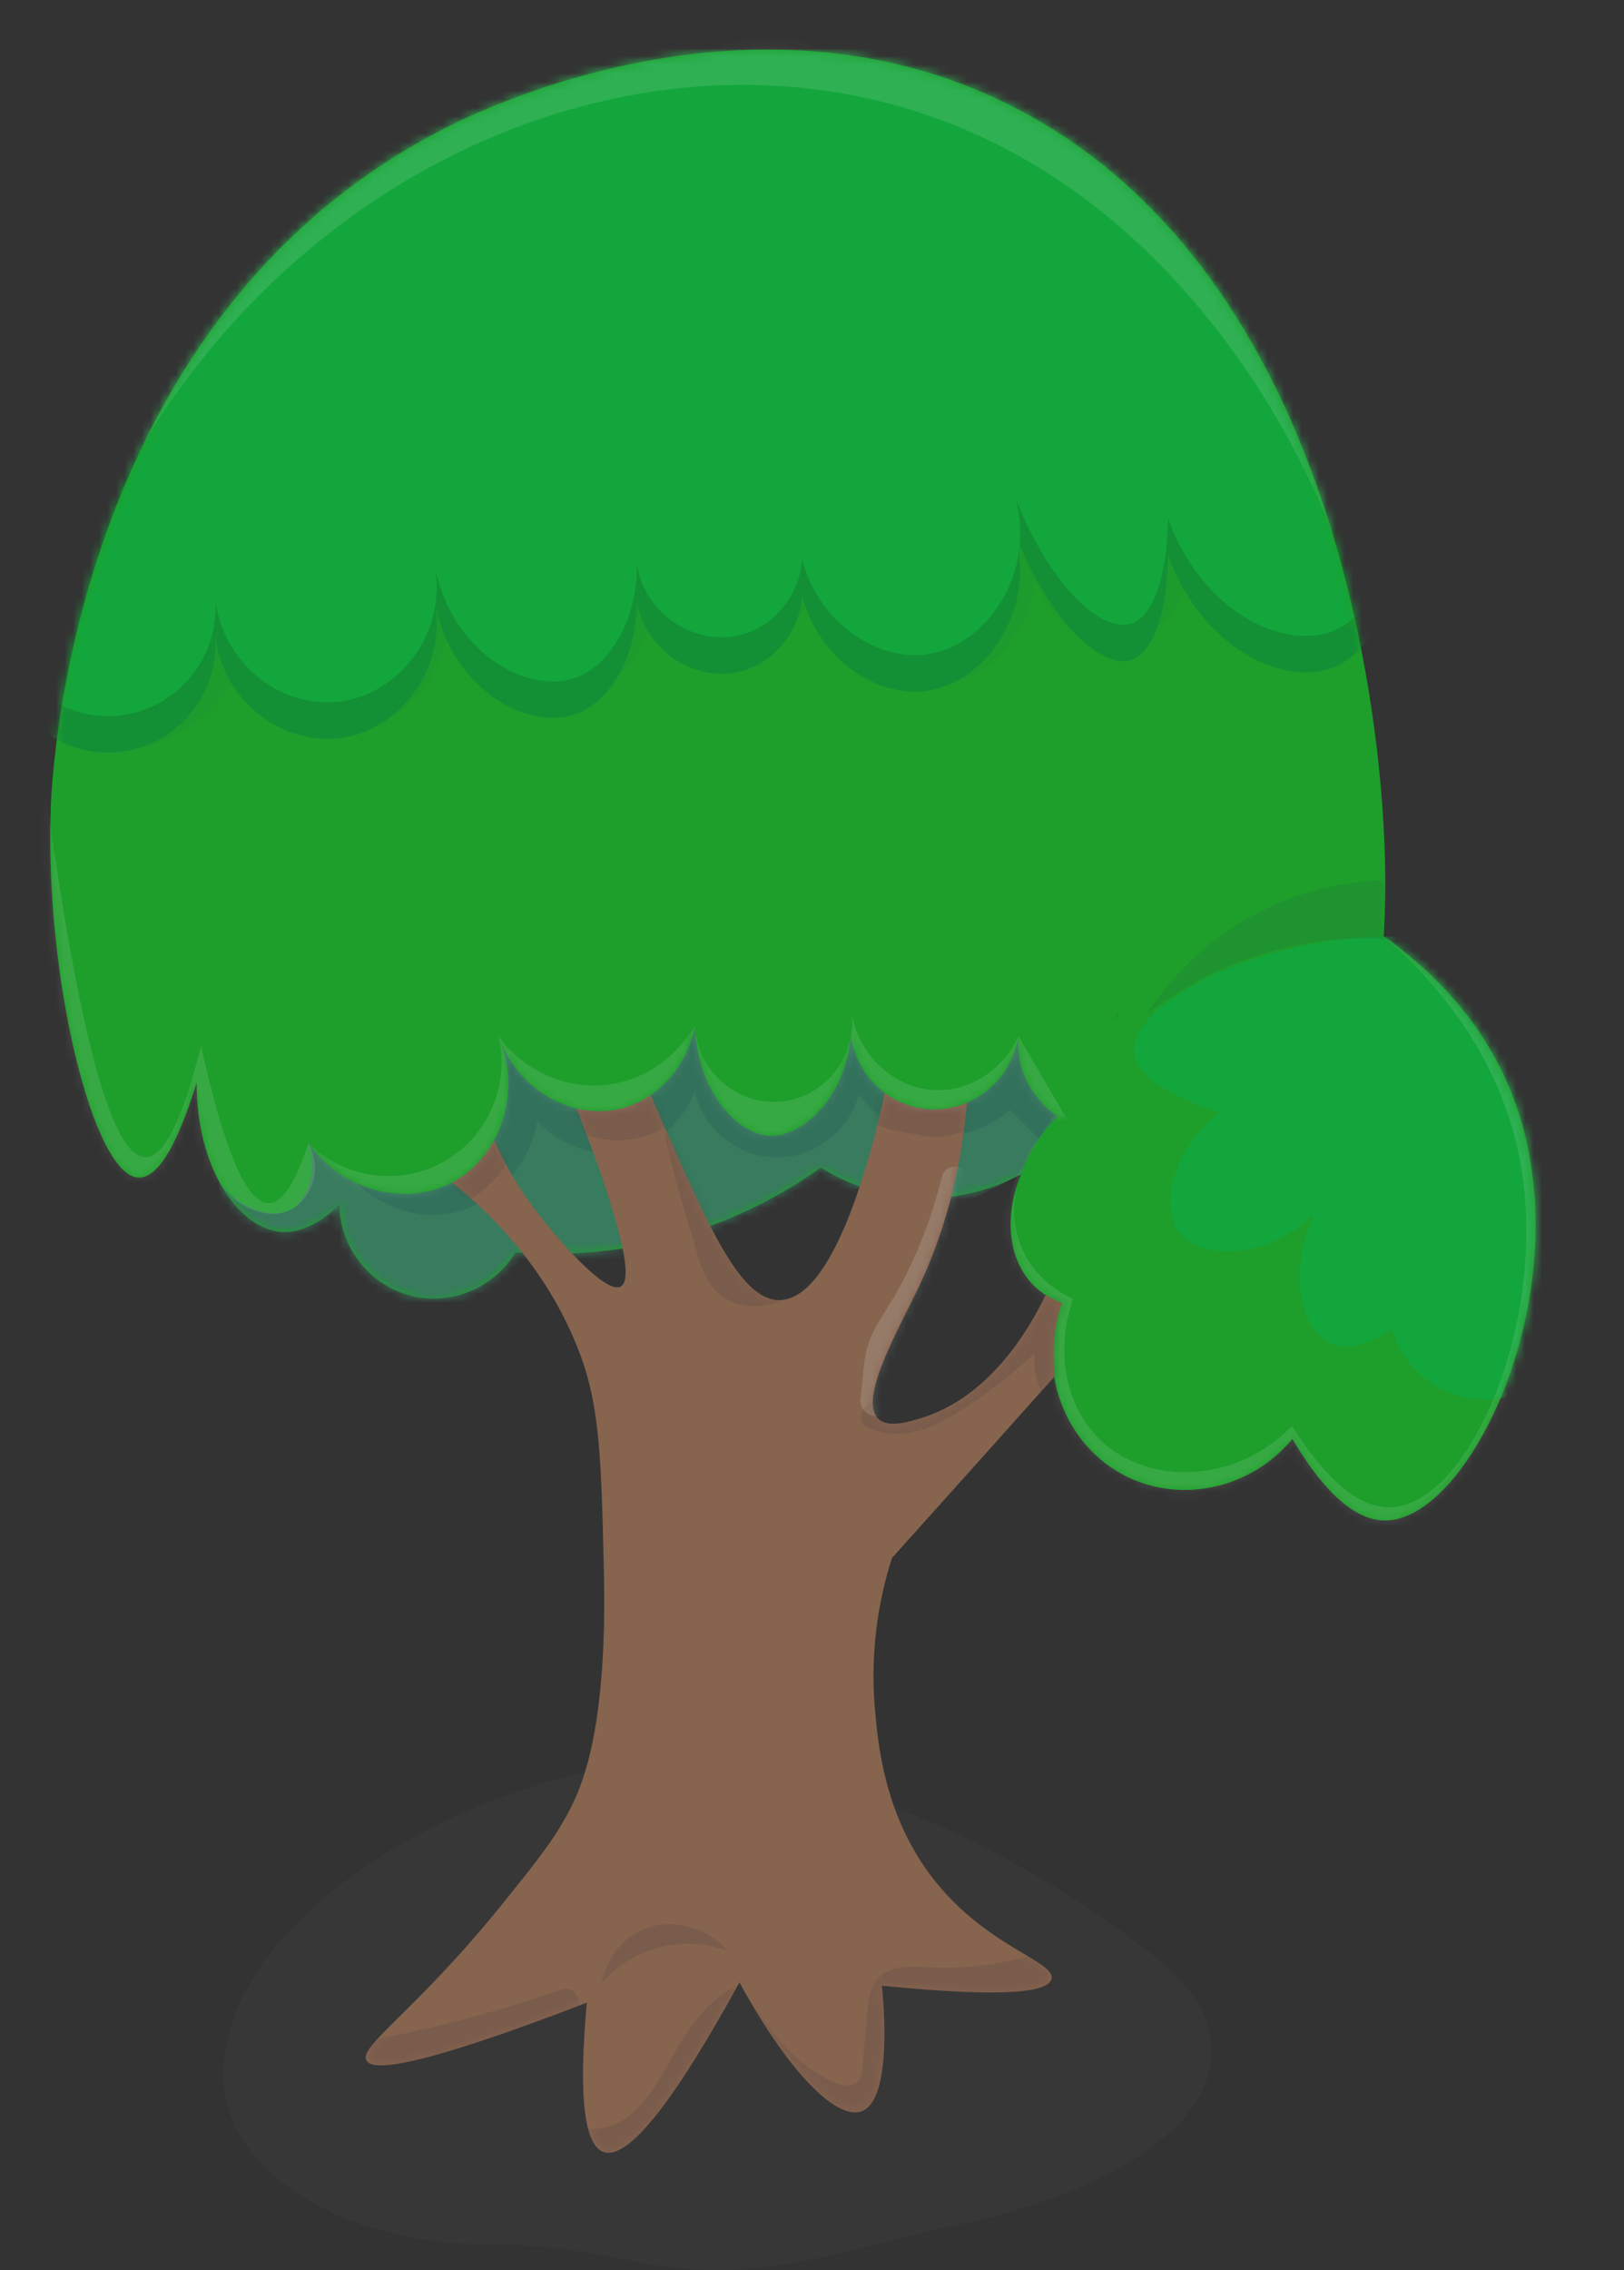 <svg width="189" height="264" viewBox="0 0 189 264" fill="none" xmlns="http://www.w3.org/2000/svg">
<rect x="0" y="0" width="189" height="264" fill="#333333" stroke="none"/>
<path fill-rule="evenodd" clip-rule="evenodd" d="M78.5 205C76.219 205 73.996 205.16 71.858 205.464C53.346 208.092 26 222.802 26 241.5C26 252.27 39.655 261 56.5 261C62.277 261 68.107 261.767 73.755 262.983C76.815 263.643 80.092 264 83.5 264C86.142 264 88.707 263.785 91.152 263.381C98.115 262.231 104.95 260.129 111.853 258.657C129.129 254.974 141 247.331 141 238.5C141 234.64 138.732 231.007 134.736 227.833C119.841 215.999 99.807 205.963 80.805 205.055C80.044 205.019 79.275 205 78.5 205Z" fill="#464646" fill-opacity="0.2"/>
<path d="M161.036 108.926C161.222 105.776 161.33 101.438 161.036 96.293C160.589 88.39 157.211 29.387 114.535 10.824C86.299 -1.461 57.3 12.175 52.484 14.563C8.98 36.123 6.103 88.706 5.907 93.916C5.155 113.439 10.854 136.929 16.172 136.951C17.851 136.951 20.128 134.858 22.885 125.898C22.863 136.002 27.833 142.902 32.759 143.273C33.478 143.327 36.159 143.393 39.472 140.112C39.613 145.289 43.253 149.693 48.157 150.772C52.712 151.775 57.496 149.715 60.003 145.638C64.373 145.987 71.304 146.02 79.347 143.665C86.67 141.518 92.108 138.226 95.53 135.773C97.273 136.874 101.327 139.109 106.972 139.327C112.726 139.545 116.998 137.55 118.818 136.558C116.889 141.256 117.271 146.161 120.006 149.192C120.649 149.9 121.75 150.881 123.559 151.557C120.551 159.394 123.973 168.158 131.056 171.69C137.475 174.894 145.583 173.161 150.4 167.351C155.141 175.319 158.857 176.944 161.45 176.824C171.542 176.388 184.325 148.876 176.053 127.467C172.305 117.755 165.199 111.826 161.058 108.915L161.036 108.926Z" fill="#1E9E2B"/>
<mask id="mask0_1320_5846" style="mask-type:luminance" maskUnits="userSpaceOnUse" x="5" y="5" width="174" height="172">
<path d="M161.036 108.926C161.222 105.776 161.331 101.438 161.036 96.293C160.589 88.39 157.211 29.387 114.535 10.824C86.299 -1.461 57.3 12.175 52.484 14.563C8.98 36.123 6.103 88.706 5.907 93.916C5.155 113.439 10.854 136.929 16.172 136.951C17.851 136.951 20.128 134.858 22.885 125.898C22.863 136.002 27.833 142.902 32.759 143.273C33.478 143.327 36.159 143.393 39.472 140.112C39.613 145.289 43.253 149.693 48.157 150.772C52.712 151.775 57.497 149.715 60.003 145.638C64.373 145.987 71.304 146.02 79.347 143.665C86.67 141.518 92.108 138.226 95.53 135.773C97.273 136.874 101.327 139.109 106.972 139.327C112.726 139.545 116.998 137.55 118.818 136.558C116.889 141.256 117.271 146.161 120.006 149.192C120.649 149.9 121.75 150.881 123.559 151.557C120.551 159.394 123.973 168.158 131.056 171.69C137.475 174.894 145.583 173.161 150.4 167.351C155.141 175.319 158.857 176.944 161.45 176.824C171.542 176.388 184.325 148.875 176.053 127.467C172.305 117.755 165.199 111.826 161.058 108.915L161.036 108.926Z" fill="white"/>
</mask>
<g mask="url(#mask0_1320_5846)">
<path opacity="0.05" d="M163.335 75.168C160.97 75.691 157.777 76.106 154.04 75.735C145.833 74.906 140.145 70.743 137.704 68.693C136.516 72.007 133.813 74.449 130.664 74.885C126.326 75.495 121.673 72.225 120.529 67.004C120.006 72.933 116.137 77.882 110.961 79.397C104.433 81.305 96.783 77.457 94.069 70.1C93.916 70.448 91.345 75.778 85.34 76.574C79.586 77.337 75.804 73.261 75.488 72.912C73.984 77.61 70.018 81.032 65.353 81.643C59.828 82.373 54.281 79.027 52.124 73.479C51.252 78.711 47.688 83.06 42.828 84.739C37.15 86.701 30.622 84.684 26.775 79.67C23.114 85.153 17.12 88.041 11.573 86.995C7.595 86.243 5.034 83.692 3.966 82.493C4.587 76.302 5.209 70.1 5.83 63.908C31.657 54.338 76.981 42.151 130.097 52.648C144.319 55.46 157.015 59.483 168.109 63.908C166.517 67.658 164.915 71.418 163.324 75.168H163.335Z" fill="#215150"/>
<path d="M161.995 67.303C161.821 68.273 160.426 75.456 155.282 77.571C149.43 79.98 139.829 75.38 135.938 64.545C135.862 70.507 134.435 75.925 131.601 76.786C128.168 77.832 122.175 72.338 118.175 62.179C120.584 71.107 114.677 79.358 107.909 80.339C100.989 81.342 92.816 74.813 92.914 65.341C94.647 70.78 91.552 76.47 86.593 77.974C81.308 79.576 75.227 76.012 74.115 70.017C74.115 76.306 71.031 81.713 66.858 83.108C61.18 85.005 52.233 79.903 50.522 69.635C52.233 77.625 46.544 85.146 39.232 85.866C32.421 86.541 25.74 81.179 25.021 73.625C25.729 80.459 20.738 86.672 13.971 87.446C7.127 88.231 0.806 83.195 0.054 76.284C4.293 54.179 8.544 32.095 12.783 10H161.995V67.303Z" fill="#139035"/>
<path d="M99.322 145.224C80.033 152.157 39.373 162.108 28.268 146.096C27.178 144.526 25.74 141.79 25.446 137.321C27.843 140.744 31.734 141.845 33.881 140.657C36.387 139.272 37.586 134.182 34.328 129.975C70.465 107.455 104.302 101.972 118.273 115.913C120.845 118.475 123.373 122.333 124.768 128.372C123.689 129.19 122.229 130.487 120.91 132.405C119.853 133.953 119.199 135.414 118.807 136.547C114.916 138.64 108.138 142.041 99.333 145.213L99.322 145.224Z" fill="#387B5E"/>
<path opacity="0.16" d="M120.9 132.416C119.799 131.304 118.687 130.192 117.587 129.07C117.205 129.397 112.192 133.615 106.144 131.806C102.613 130.748 100.641 128.22 99.976 127.26C98.69 131.817 94.418 134.858 89.841 134.585C85.58 134.324 81.896 131.25 80.828 126.977C79.325 130.857 75.837 133.582 71.816 134.018C66.422 134.596 62.869 130.748 62.52 130.356C61.507 136.013 57.257 140.352 52.091 141.158C46.315 142.063 42.065 138.139 41.542 137.637C44.31 131.075 47.078 124.524 49.846 117.962H130.228C127.122 122.78 124.005 127.587 120.9 132.405V132.416Z" fill="#183B4B"/>
<path d="M161.995 63.058C161.821 64.028 160.426 71.211 155.282 73.326C149.43 75.735 139.829 71.135 135.938 60.3C135.862 66.263 134.435 71.68 131.601 72.541C128.168 73.588 122.175 68.094 118.175 57.935C120.584 66.862 114.677 75.114 107.909 76.095C100.989 77.097 92.816 70.568 92.914 61.096C94.647 66.535 91.552 72.225 86.593 73.729C81.308 75.332 75.227 71.767 74.115 65.772C74.115 72.062 71.031 77.468 66.858 78.863C61.18 80.76 52.233 75.659 50.522 65.391C52.233 73.38 46.544 80.902 39.232 81.621C32.421 82.297 25.74 76.934 25.021 69.38C25.729 76.215 20.738 82.428 13.971 83.202C7.127 83.987 0.806 78.951 0.054 72.04C4.293 49.934 8.544 27.85 12.783 5.755H161.995V63.058Z" fill="#13A63C"/>
<path d="M182.875 156.876C180.336 161.204 175.41 163.471 170.691 162.555C166.594 161.759 163.237 158.675 161.951 154.576C161.199 155.099 157.668 157.432 154.9 156.233C151.577 154.794 149.702 148.407 152.928 141.234C147.032 146.804 139.524 146.314 137.224 143.349C135.067 140.559 136.211 133.92 141.867 129.397C134.042 126.737 132.124 124.219 131.993 122.29C131.612 116.513 146.869 109.057 161.036 108.926C167.793 108.861 173.329 110.474 177.001 111.891C180.892 121.134 184.586 133.986 183.714 149.126C183.562 151.84 183.267 154.424 182.875 156.876Z" fill="#13A63C"/>
<path opacity="0.14" d="M164.458 109.526C160.992 109.046 154.944 108.664 147.85 110.648C141.028 112.556 136.189 115.815 133.476 117.951C135.121 115.39 139.437 109.406 147.566 105.58C155.326 101.928 162.366 102.222 165.406 102.539C165.09 104.871 164.774 107.193 164.458 109.526Z" fill="#215150"/>
<path opacity="0.12" d="M181.349 182.459H117.151C114.437 174.884 109.806 158.217 116.584 140.918C117.826 137.746 119.319 134.912 120.889 132.416C117.804 136.547 117.151 141.769 119.254 145.856C120.899 149.05 123.711 150.532 124.888 151.066C122.741 157.116 124.016 163.667 128.125 167.537C133.661 172.769 143.785 172.594 150.367 165.847C155.533 174.011 159.456 175.45 162.049 175.287C171.16 174.687 180.488 153.094 176.827 134.596C174.157 121.123 165.242 112.512 161.014 108.937C164.817 110.943 179.202 119.096 185.828 136.853C194.405 159.819 182.897 179.843 181.328 182.47L181.349 182.459Z" fill="#F4FFFF"/>
<path opacity="0.12" d="M155.086 62.066C153.854 58.676 139.426 20.907 102.515 11.805C67.991 3.281 28.388 23.457 11.213 62.066V13.931C27.571 7.401 56.505 -1.624 93.088 0.251C119.515 1.613 140.799 8.197 155.086 13.931V62.066Z" fill="#F4FFFF"/>
<path opacity="0.12" d="M36.627 136.558C36.376 138.389 35.232 139.959 33.881 140.668C31.44 141.943 27.625 140.777 25.446 137.332C16.107 142.39 11.159 140.787 9.317 139.948C-0.382 135.457 -3.531 114.67 4.816 88.117C8.816 119.085 12.859 134.574 16.924 134.585C19.071 134.585 21.229 130.269 23.397 121.636C26.1 133.877 28.737 139.97 31.276 139.937C32.846 139.915 34.382 137.583 35.886 132.928C36.148 133.375 36.867 134.76 36.627 136.558Z" fill="#F4FFFF"/>
</g>
<path d="M112.487 113.264C113.925 130.378 110.59 141.943 106.961 149.595C104.629 154.511 99.845 162.697 102.221 164.997C103.3 166.043 105.436 165.444 106.961 164.997C115.298 162.555 119.919 154.282 121.673 150.63C122.295 150.947 122.916 151.263 123.548 151.568C123.275 152.418 123.014 153.41 122.839 154.533C122.502 156.691 122.6 158.577 122.796 160.005C120.802 162.239 118.698 164.583 116.704 166.817C112.41 171.613 108.117 176.399 103.812 181.184C102.624 184.879 101.131 191.168 101.839 198.951C102.199 202.919 102.929 210.811 108.16 217.907C114.405 226.365 122.894 228.044 122.371 230.148C122.033 231.51 118.044 232.469 102.635 230.933C102.788 232.415 103.943 244.187 100.27 245.539C97.262 246.651 91.508 240.601 86.059 230.54C78.344 244.623 73.08 251.196 70.269 250.28C67.969 249.528 67.304 243.74 68.296 232.906C48.266 240.612 43.308 240.895 42.643 239.62C41.749 237.931 48.495 233.799 58.434 221.46C62.76 216.097 64.918 213.416 66.727 209.612C67.806 207.334 70.704 200.673 70.279 182.764C69.985 170.044 69.833 163.678 67.511 157.498C62.411 143.861 51.306 135.861 44.223 131.838C48.037 130.389 51.851 128.939 55.666 127.5C56.537 130.541 58.216 135.054 61.583 139.741C64.297 143.513 70.41 150.62 72.241 149.617C73.854 148.734 72.655 141.256 60.395 112.501L67.108 102.626C69.026 109.504 72.089 119.14 76.982 130.269C82.681 143.24 86.332 151.35 90.8 151.197C97.055 150.979 101.153 134.64 102.243 130.269C104.782 120.132 104.455 111.39 103.823 105.787C106.722 108.283 109.61 110.79 112.508 113.286L112.487 113.264Z" fill="#86644E"/>
<mask id="mask1_1320_5846" style="mask-type:luminance" maskUnits="userSpaceOnUse" x="42" y="102" width="82" height="149">
<path d="M112.487 113.264C113.925 130.378 110.59 141.943 106.961 149.595C104.629 154.511 99.845 162.697 102.221 164.997C103.3 166.043 105.436 165.444 106.961 164.997C115.298 162.555 119.919 154.282 121.673 150.63C122.295 150.947 122.916 151.263 123.548 151.568C123.275 152.418 123.014 153.41 122.839 154.533C122.502 156.691 122.6 158.577 122.796 160.005C120.802 162.239 118.698 164.583 116.704 166.817C112.41 171.613 108.117 176.399 103.812 181.184C102.624 184.879 101.131 191.168 101.839 198.951C102.199 202.919 102.929 210.811 108.16 217.907C114.405 226.365 122.894 228.044 122.371 230.148C122.033 231.51 118.044 232.469 102.635 230.933C102.788 232.415 103.943 244.187 100.27 245.539C97.262 246.651 91.508 240.601 86.059 230.54C78.344 244.623 73.08 251.196 70.269 250.28C67.969 249.528 67.304 243.74 68.296 232.906C48.266 240.612 43.308 240.895 42.643 239.62C41.749 237.931 48.495 233.799 58.434 221.46C62.76 216.097 64.918 213.416 66.727 209.612C67.806 207.334 70.704 200.673 70.279 182.764C69.985 170.044 69.833 163.678 67.511 157.498C62.411 143.861 51.306 135.861 44.223 131.838C48.037 130.389 51.851 128.939 55.666 127.5C56.537 130.541 58.216 135.054 61.583 139.741C64.297 143.513 70.41 150.62 72.241 149.617C73.854 148.734 72.655 141.256 60.395 112.501L67.108 102.626C69.026 109.504 72.089 119.14 76.982 130.269C82.681 143.24 86.332 151.35 90.8 151.197C97.055 150.979 101.153 134.64 102.243 130.269C104.782 120.132 104.455 111.39 103.823 105.787C106.722 108.283 109.61 110.79 112.508 113.286L112.487 113.264Z" fill="white"/>
</mask>
<g mask="url(#mask1_1320_5846)">
<path opacity="0.17" d="M122.85 226.452C118.197 228.196 113.326 229.058 108.356 228.807C104.695 228.622 101.654 228.556 101.055 232.916C100.728 235.314 100.706 237.745 100.379 240.143C100.172 241.658 100.238 242.705 98.123 242.498C97.153 242.4 96.075 241.713 95.246 241.211C91.716 239.064 89.253 235.5 86.953 232.164C86.452 231.445 85.438 231.009 84.621 231.554C81.493 233.625 79.652 236.688 77.843 239.892C75.881 243.359 73.331 247.686 68.808 247.61C66.618 247.577 66.618 250.978 68.808 251.011C72.928 251.087 76.143 248.515 78.486 245.321C80.807 242.149 82.158 238.116 85.111 235.456C87.258 238.486 89.579 241.408 92.631 243.566C95.421 245.528 100.564 247.806 102.809 243.926C103.779 242.258 103.779 240.121 103.943 238.268C104.074 236.851 104.172 235.434 104.335 234.028C104.553 232.088 105.763 232.044 107.452 232.164C110.678 232.393 113.903 232.197 117.064 231.608C117.271 232.055 117.63 232.415 118.121 232.48C119.777 232.72 121.379 232.676 122.992 232.208C124.245 231.848 124.431 230.518 123.918 229.646C125.706 228.763 124.834 225.7 122.84 226.452H122.85Z" fill="#433743"/>
<path opacity="0.17" d="M65.288 231.39C57.017 234.29 48.528 236.437 39.875 237.832C38.197 238.105 38.306 240.764 39.875 241.113C42.414 241.68 44.921 241.855 47.503 241.56C48.648 241.429 49.182 240.405 49.116 239.522C54.892 238.247 60.592 236.644 66.193 234.682C68.242 233.963 67.359 230.671 65.288 231.401V231.39Z" fill="#433743"/>
<path opacity="0.17" d="M126.458 150.238C126.349 150.173 126.229 150.129 126.109 150.064C125.815 148.995 124.605 148.221 123.657 148.952C123.156 148.679 122.676 148.396 122.186 148.08C120.421 146.924 118.786 149.584 120.268 150.859C120.017 151.426 120.006 152.08 120.29 152.723C118.557 154.554 116.704 156.266 114.721 157.835C111.953 160.026 106.569 164.757 102.81 163.111C100.826 162.239 99.083 165.171 101.088 166.054C105.818 168.125 110.351 165.149 114.165 162.457C116.367 160.909 118.448 159.209 120.399 157.378C120.399 157.465 120.377 157.552 120.377 157.65C120.322 159.83 120.976 161.901 122.11 163.743C123.254 165.607 126.196 163.896 125.052 162.021C123.657 159.754 123.646 157.726 124.278 155.208C124.453 154.5 124.583 153.868 124.464 153.17C124.485 153.148 124.507 153.116 124.529 153.094C124.725 153.181 124.932 153.257 125.139 153.334C126.959 154.009 128.103 151.154 126.447 150.227L126.458 150.238Z" fill="#433743"/>
<path opacity="0.17" d="M112.138 127.816C110.307 128.416 108.476 128.623 106.689 128.448C106.035 128.209 105.403 127.838 104.847 127.347C104.096 126.693 103.191 126.835 102.581 127.326C102.101 127.097 101.622 126.846 101.153 126.563C99.279 125.418 97.568 128.361 99.431 129.506C101.524 130.781 103.812 131.566 106.155 131.827C108.531 132.525 111.114 132.263 113.457 130.944C115.102 130.007 114.013 127.227 112.149 127.838L112.138 127.816Z" fill="#433743"/>
<path opacity="0.17" d="M93.012 145.507C91.977 147.11 90.331 148.232 88.413 148.407C85.536 148.668 85.068 146.63 84.316 144.33C82.954 140.155 81.777 135.926 80.752 131.653C80.24 129.528 76.96 130.421 77.472 132.558C78.311 136.068 79.259 139.545 80.327 142.989C81.079 145.42 81.657 148.821 83.749 150.521C87.683 153.704 93.568 150.925 95.955 147.219C97.143 145.376 94.2 143.665 93.012 145.496V145.507Z" fill="#433743"/>
<path opacity="0.17" d="M77.189 127.118C76.589 127.249 75.99 127.358 75.391 127.456C76.208 126.9 77.004 126.301 77.777 125.658C79.466 124.252 77.047 121.854 75.369 123.249C72.939 125.276 70.214 126.77 67.239 127.762C66.89 127.74 66.574 127.849 66.302 128.045C66.16 128.089 66.029 128.132 65.888 128.165C64.024 128.688 64.417 131.468 66.346 131.511C66.651 131.511 66.967 131.511 67.272 131.511C71.064 133.462 75.63 132.808 78.856 129.953C80.218 128.754 78.747 126.781 77.2 127.108L77.189 127.118Z" fill="#433743"/>
<path opacity="0.17" d="M59.687 130.814C59.317 129.462 56.952 129.135 56.363 130.846C55.284 133.953 53.181 136.504 50.391 138.215C48.528 139.359 50.206 142.259 52.113 141.158C55.6 139.141 59.458 136.536 60.09 132.231C60.178 131.653 60.003 131.173 59.698 130.814H59.687Z" fill="#433743"/>
<path opacity="0.15" d="M103.431 163.471C103.769 161.193 103.627 158.707 104.597 156.593C105.534 154.544 106.962 152.701 108.008 150.707C110.155 146.619 111.767 142.281 112.879 137.801C113.402 135.675 110.122 134.77 109.599 136.896C108.422 141.649 106.678 146.194 104.27 150.456C103.322 152.124 102.134 153.693 101.371 155.47C100.401 157.748 100.499 160.168 100.14 162.566C99.813 164.713 103.093 165.629 103.42 163.471H103.431Z" fill="#F4FFFF"/>
<path opacity="0.17" d="M70.029 230.595C70.814 229.712 73.168 227.27 77.134 226.387C80.731 225.581 83.629 226.485 84.763 226.91C82.006 223.869 77.777 222.954 74.497 224.545C70.955 226.256 70.116 230.115 70.018 230.595H70.029Z" fill="#433743"/>
</g>
<path d="M34.328 129.975C37.325 137.736 46.272 140.864 52.603 137.518C58.15 134.585 60.864 127.119 58.009 120.502C60.243 126.824 66.607 130.291 72.219 128.928C76.535 127.882 79.946 124.078 80.883 119.303C81.079 126.683 85.678 131.926 89.579 132.089C93.939 132.264 99.802 126.214 99.05 117.352C98.102 122.944 102.036 128.22 107.474 128.939C112.694 129.626 117.696 125.898 118.524 120.513C118.448 121.472 118.36 124.099 120.017 126.639C120.344 127.141 122.371 130.138 124.049 129.975C127.624 129.615 132.985 114.692 128.528 105.776C120.878 90.494 81.581 87.496 55.895 104.719C43.787 112.839 37.379 123.729 34.317 129.985L34.328 129.975Z" fill="#1E9E2B"/>
<mask id="mask2_1320_5846" style="mask-type:luminance" maskUnits="userSpaceOnUse" x="34" y="93" width="97" height="46">
<path d="M34.328 129.975C37.325 137.736 46.272 140.864 52.603 137.518C58.15 134.585 60.864 127.119 58.009 120.502C60.243 126.824 66.607 130.291 72.219 128.928C76.535 127.882 79.946 124.078 80.883 119.303C81.079 126.683 85.678 131.926 89.579 132.089C93.939 132.264 99.802 126.214 99.05 117.352C98.102 122.944 102.036 128.22 107.474 128.939C112.694 129.626 117.696 125.898 118.524 120.513C118.448 121.472 118.36 124.099 120.017 126.639C120.344 127.141 122.371 130.138 124.049 129.975C127.624 129.615 132.985 114.692 128.528 105.776C120.878 90.494 81.581 87.496 55.895 104.719C43.787 112.839 37.379 123.729 34.317 129.985L34.328 129.975Z" fill="white"/>
</mask>
<g mask="url(#mask2_1320_5846)">
<path opacity="0.12" d="M130.228 143.316C94.832 160.92 60.504 162.512 43.951 145.856C40.997 142.891 38.044 138.771 35.886 132.928C40.038 137.06 46.446 137.964 51.546 135.152C56.723 132.307 59.382 126.279 57.998 120.502C61.082 124.677 66.117 126.846 71.075 126.105C77.385 125.168 80.491 119.979 80.872 119.303C81.112 124.601 85.82 128.623 90.953 128.111C96.14 127.587 99.943 122.617 99.05 117.352C99.725 122.693 104.063 126.65 108.945 126.781C112.944 126.89 116.748 124.405 118.524 120.502C120.366 123.652 122.207 126.803 124.049 129.953C126.109 134.4 128.169 138.858 130.217 143.306L130.228 143.316Z" fill="#F4FFFF"/>
</g>
</svg>
